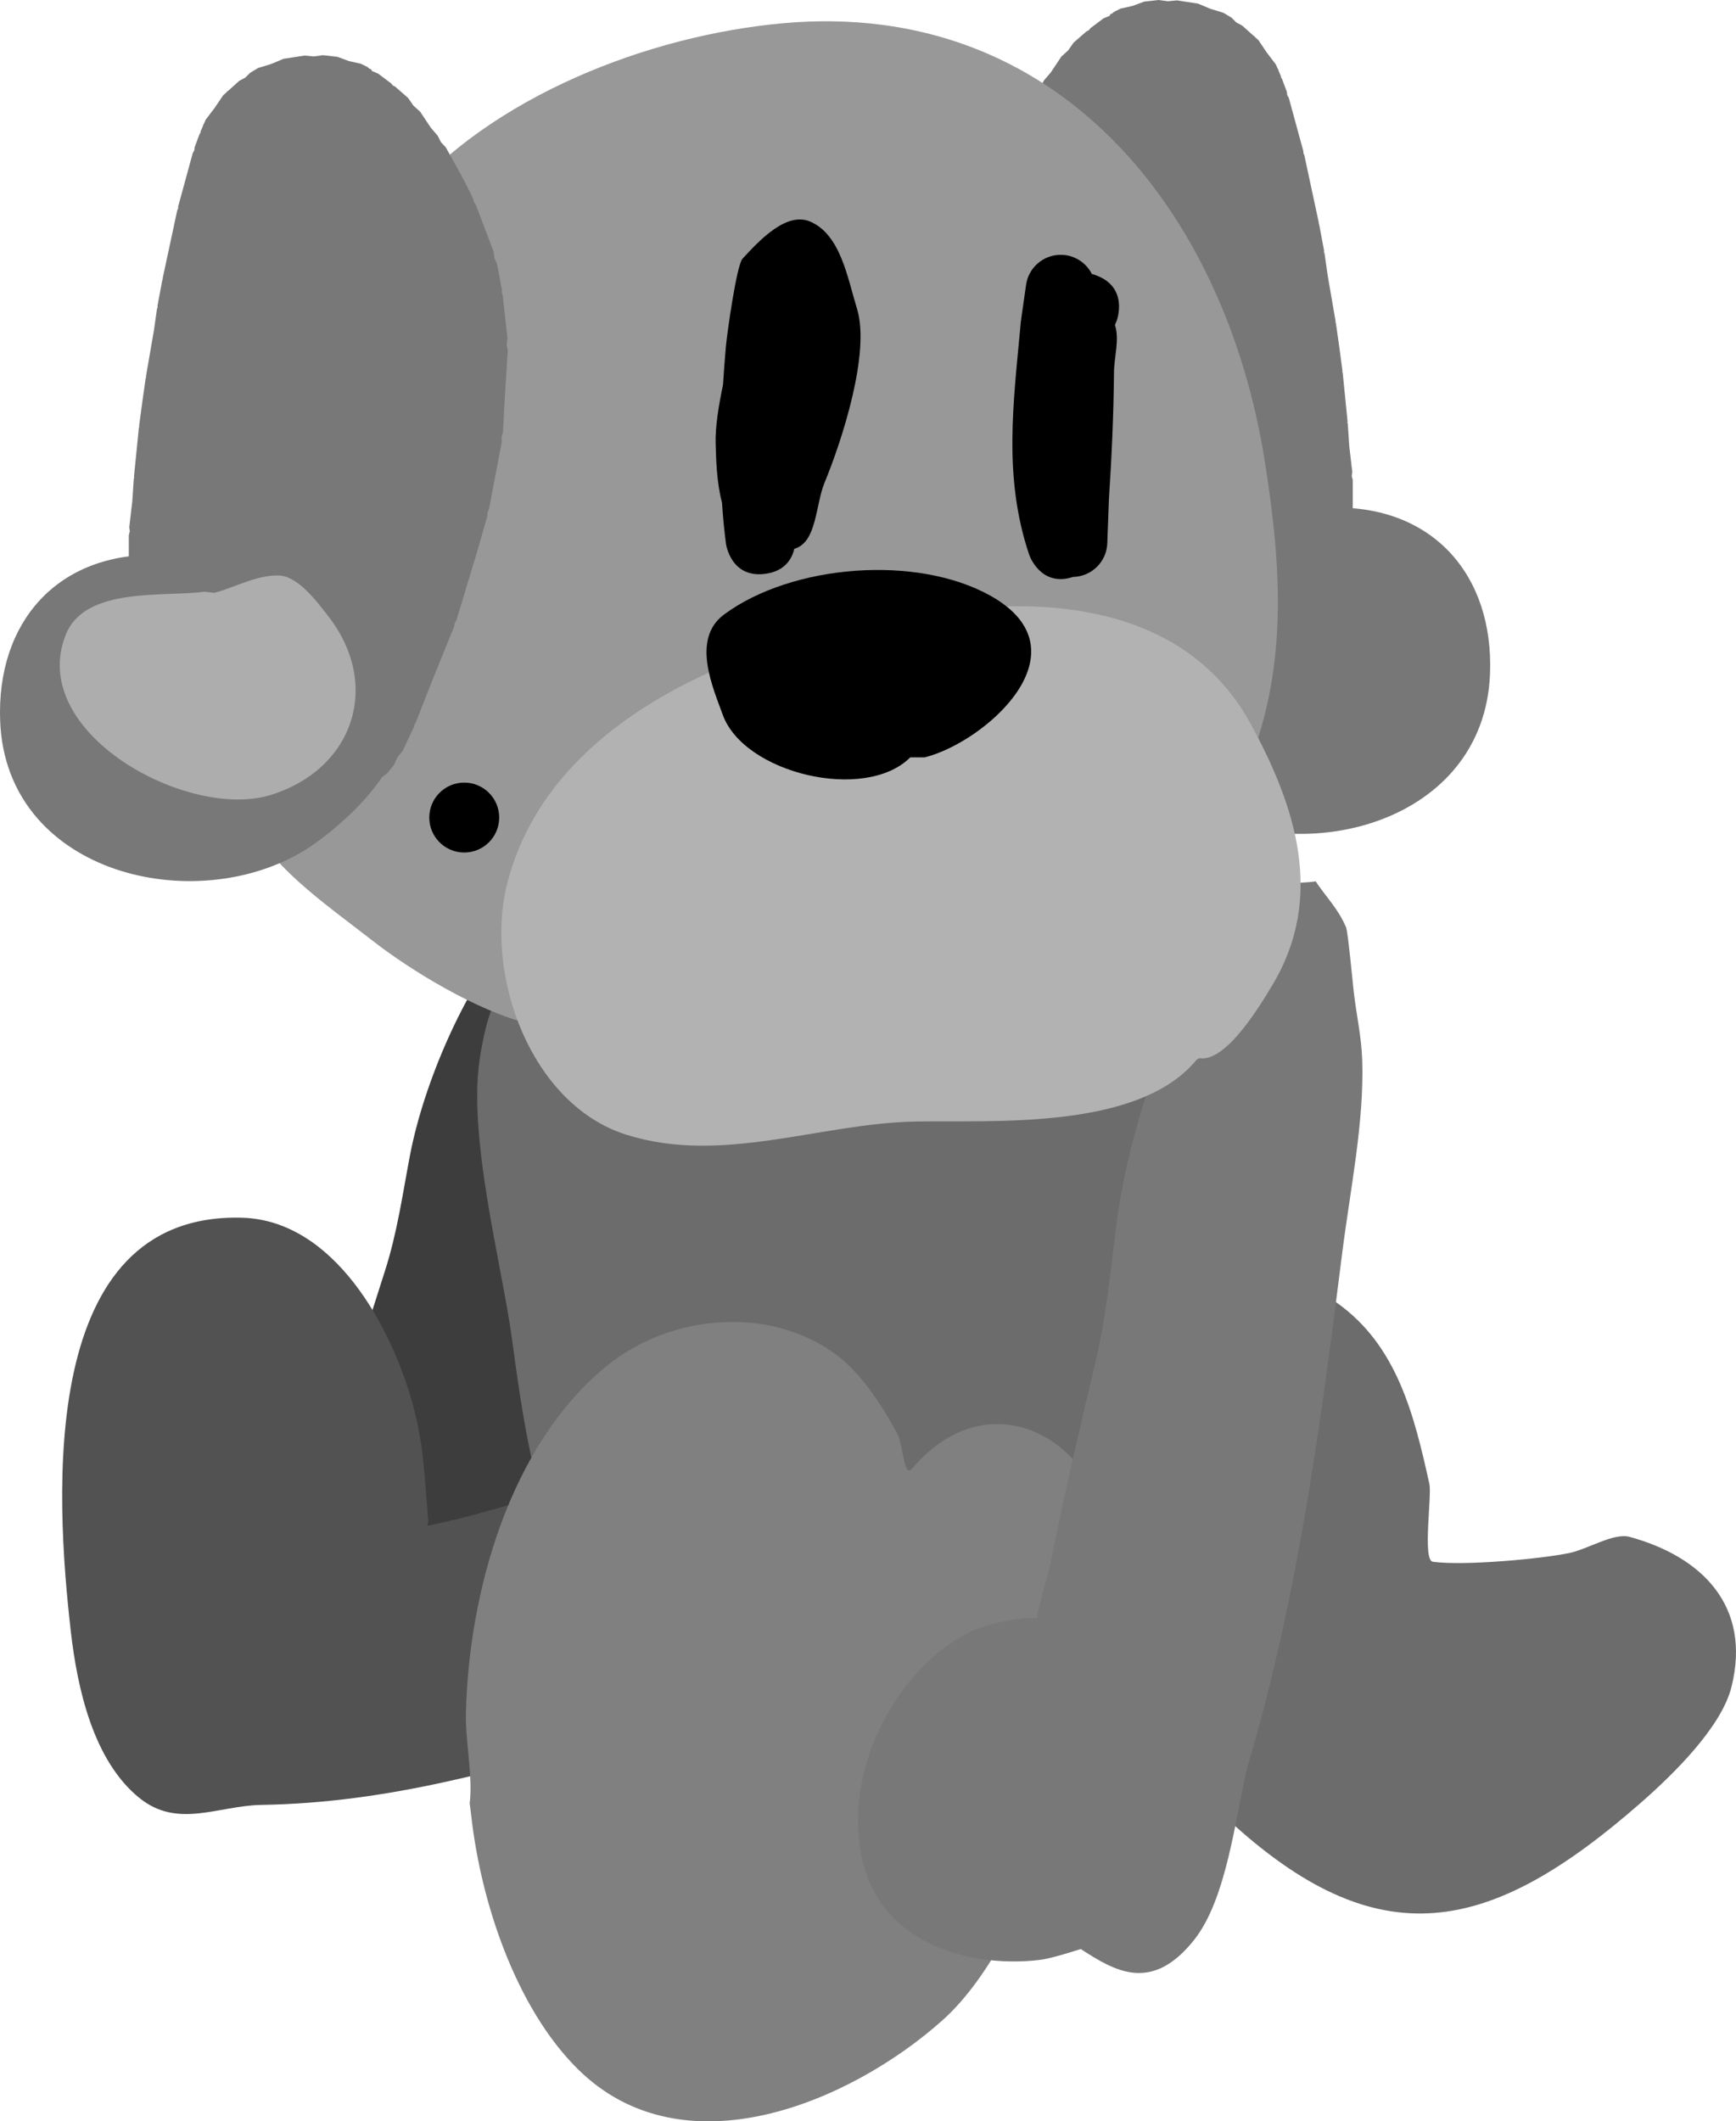 <svg version="1.1" xmlns="http://www.w3.org/2000/svg" xmlns:xlink="http://www.w3.org/1999/xlink" width="124.158" height="151.696" viewBox="0,0,124.158,151.696"><g transform="translate(-257.921,-104.152)"><g stroke="none" stroke-width="0.5" stroke-miterlimit="10"><path d="M314.274,224.792c0.798,-2.924 0.549,-5.584 2.443,-8.803c2.677,-4.549 7.128,-7.791 11.172,-11.057c7.21,-5.823 16.037,-14.399 25.632,-7.627c4.346,3.068 5.547,8.09 6.63,12.964c0.183,0.822 -0.504,5.46 0.243,5.563c2.243,0.308 7.823,-0.213 9.781,-0.628c1.298,-0.275 3.173,-1.458 4.286,-1.154c5.192,1.416 8.739,4.953 7.292,10.742c-0.723,2.891 -4.192,6.266 -6.433,8.233c-10.821,9.491 -18.813,11.266 -29.727,1.099c-2.292,-2.135 -4.334,-4.801 -5.917,-7.464c-0.459,-0.772 -2.521,-5.005 -2.628,-4.966c-2.88,1.052 -5.305,3.458 -6.826,6.078c-0.917,1.58 -1.522,4.185 -3.461,4.831c-3.618,1.206 -13.411,1.651 -11.627,-6.376z" fill="#6c6c6c"/><path d="M283.229,229.995c-0.954,0.225 -2.238,0.522 -2.963,0.576c-5.154,0.388 -13.36,-1.358 -12.671,-9.163c0.481,-5.445 5.477,-10.042 9.656,-10.873c0.275,-0.055 2.277,-0.476 3.495,-0.315c0.275,-1.17 0.863,-2.418 1.183,-3.589c1.056,-3.859 2.281,-7.724 3.513,-11.562c0.892,-2.777 1.269,-5.511 1.796,-8.28c0.967,-5.085 3.831,-11.84 7.269,-15.9c0.705,-0.832 3.304,-3.425 3.967,-3.692c1.247,-0.503 2.45,-0.27 3.675,-0.404c0.694,0.93 1.566,1.682 2.082,2.791c0.129,0.277 0.358,3.216 0.422,3.855c0.139,1.375 0.462,2.671 0.47,4.099c0.022,3.695 -1.108,7.649 -1.812,11.436c-1.897,10.212 -3.812,20.291 -7.783,30.416c-1.002,3.069 -1.753,7.872 -4.183,10.273c-3.159,3.121 -5.767,1.681 -8.116,0.334z" fill="#3d3d3d"/><path d="M302.404,174.933c1.63,-1.388 3.372,-2.072 5.594,-2.072c1.427,-0 2.514,1.779 3.659,2.136c1.143,0.356 1.966,-1.517 3.142,-1.738c0.849,-0.16 1.703,-0.297 2.56,-0.411c0.644,-0.086 1.598,0.986 1.906,0.413c0.816,-1.52 1.389,-3.301 2.909,-4.349c0.335,-0.231 0.837,0.079 1.22,-0.06c1.107,-0.402 2.364,-0.557 3.519,-0.326c0.152,0.03 0.38,0.331 0.429,0.184c0.806,-2.445 -0.498,-17.128 8.591,-11.675c5.602,3.361 6.597,12.37 8.09,17.988c3.923,14.764 8.597,32.266 -4.33,44.405c-8.513,7.995 -28.186,11.533 -37.354,2.531c-5.489,-5.389 -6.818,-14.734 -7.784,-21.948c-0.726,-5.419 -3.284,-14.789 -2.27,-20.484c0.221,-1.243 0.826,-5.068 2.659,-5.17c0.783,-0.508 1.716,-0.803 2.719,-0.803c1.63,0 3.078,0.78 3.991,1.988c0.309,0.09 0.505,-0.4 0.75,-0.609z" fill="#6c6c6c"/><path d="M318.298,223.223c-3.925,3.155 -10.997,3.677 -15.629,4.967c-8.978,2.502 -16.845,4.875 -26.042,5.029c-3.113,0.052 -5.996,1.732 -8.751,-0.507c-3.312,-2.691 -4.432,-7.891 -4.891,-11.902c-1.111,-9.711 -2.371,-29.957 12.22,-29.581c6.637,0.171 10.762,7.893 12.251,13.404c0.345,1.278 0.593,2.614 0.729,3.93c0.183,1.771 0.239,2.876 0.365,4.351c0.009,0.11 -0.121,0.353 -0.012,0.331c6.331,-1.246 12.22,-4.043 18.829,-4.129c6.356,-0.083 11.756,-0.838 11.336,6.722c0.872,0.9 1.409,2.127 1.409,3.479c0,1.325 -0.516,2.53 -1.357,3.425c-0.131,0.177 -0.282,0.338 -0.458,0.48z" fill="#525252"/><path d="M291.513,233.106c0.238,-1.96 -0.313,-4.412 -0.27,-6.4c0.187,-8.675 3.137,-19.215 10.057,-24.864c4.614,-3.767 11.786,-4.346 16.512,-0.751c1.756,1.336 3.22,3.626 4.27,5.551c0.439,0.805 0.468,3.237 1.062,2.538c6.032,-7.107 14.613,-1.283 14.166,7.007c-0.486,9.009 -5.153,26.341 -11.984,32.435c-6.591,5.879 -18.527,10.959 -26.079,3.49c-4.454,-4.405 -6.941,-11.987 -7.622,-18.115z" fill="#808080"/><g fill="#777777"><path d="M343.07,157.01c-0.744,0.44 -1.612,0.692 -2.539,0.692c-0.187,0 -0.372,-0.01 -0.555,-0.03l-0.07,0.03l-0.137,-0.058c-0.848,-0.13 -1.627,-0.473 -2.278,-0.973l-0.422,-0.316l-0.221,-0.272c-0.073,-0.079 -0.143,-0.161 -0.211,-0.244l-0.473,-0.361l-0.462,-0.578l-0.239,-0.522l-0.019,-0.023l0.001,-0.008l-0.369,-0.455l-0.809,-1.734l-0.03,-0.156l-0.092,-0.13l-1.261,-3.21l-1.492,-3.672l-0.033,-0.233l-0.121,-0.202l-1.503,-4.971l-0.002,-0.039l-0.02,-0.034l-0.694,-2.428l-0.008,-0.23l-0.096,-0.208l-0.925,-4.855l0.02,-0.344l-0.101,-0.329l-0.114,-2.172l-0.23,-3.675l0.079,-0.43l-0.059,-0.434l0.347,-3.121l0.066,-0.179l-0.011,-0.19l0.347,-1.85l0.187,-0.407l0.053,-0.445l1.272,-3.352l0.147,-0.211l0.056,-0.251l0.694,-1.387l0.073,-0.085l0.029,-0.108l0.578,-1.04l0.578,-1.04l0.347,-0.371l0.227,-0.455l0.497,-0.58l0.757,-1.136l0.49,-0.445l0.378,-0.544l0.925,-0.809l0.171,-0.088l0.121,-0.149l0.925,-0.694l0.419,-0.176l0.033,-0.028l0.043,-0.099l0.128,-0.048l0.141,-0.121l0.462,-0.231l0.859,-0.191l0.825,-0.306l1.04,-0.116l0.655,0.088l0.658,-0.061l1.503,0.231l0.876,0.368l0.01,-0.003l0.036,0.019l0.89,0.271l0.578,0.347l0.343,0.343l0.429,0.228l0.813,0.732l0.035,0.004l0.066,0.086l0.243,0.218l0.601,0.891l0.65,0.856l0.129,0.3l0.061,0.09l-0.007,0.034l0.165,0.385l0.019,0.117l0.067,0.097l0.347,0.925l0.027,0.234l0.115,0.206l0.694,2.543v0v0l0.347,1.272l0.003,0.141l0.062,0.127l0.347,1.618v0l0,0l0.694,3.237l-0.002,0.066l0.028,0.06l0.347,1.85l-0.007,0.111l0.042,0.103l0.221,1.547l0.566,3.281l-0.005,0.074l0.028,0.069l0.231,1.618l-0.002,0.024l0.009,0.022l0.231,1.734l-0.009,0.084l0.029,0.079l0.347,3.468l-0.012,0.084l0.026,0.081l0.107,1.608l0.216,1.84l-0.038,0.295l0.072,0.289v4.739l-0.048,0.19l0.033,0.193l-0.116,1.503l-0.097,0.291l0.015,0.306l-0.22,1.1l-0.337,1.909l-0.107,0.241l-0.009,0.264l-0.231,0.809l-0.13,0.225l-0.035,0.258l-0.462,1.156l-0.386,0.535l-0.256,0.608l-0.347,0.462l-0.102,0.083l-0.057,0.118l-0.578,0.694l-0.676,0.494l-0.592,0.592l-0.578,0.347l-0.197,0.06l-0.037,0.027l-0.033,-0.006l-0.408,0.124l-0.118,0.09l-0.815,0.698l-0.296,0.148l-0.085,0.065l-0.034,-0.005l-0.278,0.139l-2.516,0.559l-0.237,-0.158l-0.265,0.105l-0.957,-0.439zM340.914,115.503l-0.055,0.109l-0.154,0.18l0.033,0.005l0.1,-0.05l0,-0l0,-0l0.125,-0.063z"/><path d="M345.685,146.918c-2.133,-0.032 -5.273,-4.811 -5.751,-6.116c-2.549,-6.954 -6.655,-16.732 -4.567,-24.411c1.364,-5.016 6.035,-9.524 10.406,-2.968c1.277,1.916 -0.535,3.325 -0.59,5.005c-0.086,2.661 -0.084,5 0.468,7.563c0.835,3.877 2.237,7.425 3.597,11.174c0.048,0.132 0.122,0.259 0.214,0.381c0.381,0.275 0.722,0.602 1.011,0.971c0.446,0.4 0.818,0.809 0.74,1.306c0.11,0.288 0.194,0.59 0.249,0.901c0.527,-0.157 1.071,-0.251 1.624,-0.267c7.256,-0.214 11.683,4.778 11.4,11.897c-0.424,10.658 -13.321,13.963 -21.329,9.489c-2.61,-1.458 -8.22,-6.345 -6.935,-9.593c0.011,-0.56 0.115,-1.098 0.296,-1.599c0.107,-1.929 1.243,-2.705 2.687,-2.875c0.617,-0.272 1.298,-0.423 2.016,-0.423c1.489,0 2.827,0.651 3.743,1.684c0.38,0.182 0.278,-0.796 0.409,-1.197c0.105,-0.322 0.205,-0.626 0.309,-0.924z"/></g><path d="M312.55,178.516c-5.748,0.442 -11.279,0.186 -16.782,-1.156c-3.715,-0.906 -8.456,-3.794 -11.252,-5.977c-3.563,-2.782 -7.296,-5.242 -9.38,-9.393c-5.446,-10.849 -1.654,-23.179 4.792,-32.732c2.317,-3.434 4.063,-7.451 6.717,-10.619c6.376,-7.611 17.698,-11.969 27.308,-12.828c19.674,-1.757 31.624,13.527 34.431,31.353c1.204,7.647 1.7,14.998 -1.425,22.282c-5.643,13.151 -21.835,16.969 -34.272,19.081z" fill="#989898"/><path d="M335.218,243.527c-0.946,0.298 -2.22,0.692 -2.943,0.779c-5.139,0.619 -13.399,-1.229 -12.972,-10.609c0.298,-6.543 5.139,-12.205 9.288,-13.327c0.273,-0.074 2.26,-0.638 3.483,-0.482c0.235,-1.411 0.782,-2.926 1.063,-4.339c0.926,-4.659 2.022,-9.33 3.125,-13.969c0.798,-3.357 1.084,-6.646 1.518,-9.982c0.797,-6.127 3.434,-14.312 6.734,-19.282c0.676,-1.019 3.188,-4.206 3.841,-4.546c1.229,-0.64 2.44,-0.396 3.66,-0.595c0.725,1.095 1.621,1.969 2.174,3.284c0.138,0.329 0.465,3.845 0.551,4.61c0.185,1.644 0.551,3.188 0.607,4.901c0.145,4.43 -0.853,9.205 -1.429,13.766c-1.555,12.302 -3.132,24.444 -6.763,36.704c-0.899,3.71 -1.489,9.492 -3.838,12.443c-3.053,3.836 -5.708,2.188 -8.101,0.643z" fill="#787878"/><path d="M343.521,179.909c-4.168,5.13 -14.752,4.329 -20.212,4.446c-6.804,0.147 -13.766,3.09 -20.583,0.943c-6.832,-2.151 -10.149,-11.363 -8.558,-17.847c3.47,-14.134 22.539,-19.37 34.993,-19.915c7.137,-0.313 14.435,1.49 18.195,8.358c3.241,5.92 5.335,12.409 1.573,18.686c-0.839,1.4 -3.303,5.545 -5.217,5.244z" fill="#b2b2b2"/><path d="M323.022,158.312c-3.222,3.222 -11.904,1.153 -13.413,-3.054c-0.674,-1.877 -2.279,-5.402 0.093,-7.16c4.844,-3.588 13.787,-4.312 19.084,-1.329c6.994,3.939 -0.381,10.455 -4.734,11.543z" fill="#000000"/><path d="M281.263,161.646c-0.927,0 -1.795,-0.252 -2.539,-0.692l-0.957,0.439l-0.265,-0.105l-0.237,0.158l-2.516,-0.559l-0.278,-0.139l-0.034,0.005l-0.085,-0.065l-0.296,-0.148l-0.815,-0.698l-0.118,-0.09l-0.408,-0.124l-0.033,0.006l-0.037,-0.027l-0.197,-0.06l-0.578,-0.347l-0.592,-0.592l-0.676,-0.494l-0.578,-0.694l-0.057,-0.118l-0.102,-0.083l-0.347,-0.462l-0.256,-0.608l-0.386,-0.535l-0.462,-1.156l-0.035,-0.258l-0.13,-0.225l-0.231,-0.809l-0.009,-0.264l-0.107,-0.241l-0.337,-1.909l-0.22,-1.1l0.015,-0.306l-0.097,-0.291l-0.116,-1.503l0.033,-0.193l-0.048,-0.19v-4.739l0.072,-0.289l-0.038,-0.295l0.216,-1.84l0.107,-1.608l0.026,-0.081l-0.012,-0.084l0.347,-3.468l0.029,-0.079l-0.009,-0.084l0.231,-1.734l0.009,-0.022l-0.002,-0.024l0.231,-1.618l0.028,-0.069l-0.005,-0.074l0.566,-3.281l0.221,-1.547l0.042,-0.103l-0.007,-0.111l0.347,-1.85l0.028,-0.06l-0.002,-0.066l0.694,-3.237l0,-0v-0l0.347,-1.618l0.062,-0.127l0.003,-0.141l0.347,-1.272v-0v0l0.694,-2.543l0.115,-0.206l0.027,-0.234l0.347,-0.925l0.067,-0.097l0.019,-0.117l0.165,-0.385l-0.007,-0.034l0.061,-0.09l0.129,-0.3l0.65,-0.856l0.601,-0.891l0.243,-0.218l0.066,-0.086l0.035,-0.004l0.813,-0.732l0.429,-0.228l0.343,-0.343l0.578,-0.347l0.89,-0.271l0.036,-0.019l0.01,0.003l0.876,-0.368l1.503,-0.231l0.658,0.061l0.655,-0.088l1.04,0.116l0.825,0.306l0.859,0.191l0.462,0.231l0.141,0.121l0.128,0.048l0.043,0.099l0.033,0.028l0.419,0.176l0.925,0.694l0.121,0.149l0.171,0.088l0.925,0.809l0.378,0.544l0.49,0.445l0.757,1.136l0.497,0.58l0.227,0.455l0.347,0.371l0.578,1.04l0.578,1.04l0.029,0.108l0.073,0.085l0.694,1.387l0.056,0.251l0.147,0.211l1.272,3.352l0.053,0.445l0.187,0.407l0.347,1.85l-0.011,0.19l0.066,0.179l0.347,3.121l-0.059,0.434l0.079,0.43l-0.23,3.675l-0.114,2.172l-0.101,0.329l0.02,0.344l-0.925,4.855l-0.096,0.208l-0.008,0.23l-0.694,2.428l-0.02,0.034l-0.002,0.039l-1.503,4.971l-0.121,0.202l-0.033,0.233l-1.492,3.672l-1.261,3.21l-0.092,0.13l-0.03,0.156l-0.809,1.734l-0.369,0.455l0.001,0.008l-0.019,0.023l-0.239,0.522l-0.462,0.578l-0.473,0.361c-0.068,0.084 -0.138,0.165 -0.211,0.244l-0.221,0.272l-0.422,0.316c-0.652,0.5 -1.43,0.843 -2.278,0.973l-0.137,0.058l-0.07,-0.03c-0.182,0.02 -0.367,0.03 -0.555,0.03zM280.831,119.629l0.125,0.063l0,0l0,0l0.1,0.05l0.033,-0.005l-0.154,-0.18l-0.055,-0.109z" fill="#787878"/><path d="M282.488,144.177c-0.478,1.305 -3.618,6.084 -5.751,6.116c0.104,0.298 0.205,0.602 0.309,0.924c0.13,0.401 0.028,1.378 0.409,1.197c0.916,-1.033 2.253,-1.684 3.743,-1.684c0.717,0 1.399,0.151 2.016,0.423c1.444,0.171 2.58,0.946 2.687,2.875c0.181,0.501 0.285,1.038 0.296,1.599c1.286,3.248 -4.324,8.134 -6.935,9.593c-8.007,4.474 -20.905,1.168 -21.329,-9.489c-0.283,-7.119 4.144,-12.111 11.4,-11.897c0.553,0.016 1.097,0.109 1.624,0.267c0.055,-0.311 0.139,-0.612 0.249,-0.901c-0.078,-0.497 0.294,-0.906 0.74,-1.306c0.29,-0.369 0.631,-0.696 1.011,-0.971c0.092,-0.122 0.166,-0.249 0.214,-0.381c1.36,-3.749 2.762,-7.296 3.597,-11.174c0.552,-2.563 0.554,-4.903 0.468,-7.563c-0.054,-1.68 -1.867,-3.089 -0.59,-5.005c4.371,-6.556 9.042,-2.049 10.406,2.968c2.088,7.68 -2.018,17.457 -4.567,24.411z" fill="#787878"/><path d="M273.256,146.546c1.52,-0.415 2.985,-1.263 4.56,-1.244c1.418,0.017 2.784,1.891 3.567,2.894c3.822,4.895 1.88,10.921 -4.071,12.795c-5.947,1.872 -17.518,-4.468 -14.676,-11.478c1.39,-3.429 6.996,-2.655 9.898,-3.047z" fill="#adadad"/><path d="M331.536,143.845c-1.897,-5.618 -1.127,-10.956 -0.598,-16.753l0.032,-0.06l-0.023,-0.003l0.353,-2.472c0.156,-1.231 1.207,-2.183 2.48,-2.183c0.974,0 1.818,0.557 2.231,1.37c0.103,0.028 0.209,0.062 0.319,0.103c2.341,0.878 1.463,3.219 1.463,3.219l-0.13,0.325c0.336,1.045 -0.059,2.274 -0.07,3.395c-0.028,3.006 -0.161,6.018 -0.36,9.018l-0.118,3.186c-0.042,1.327 -1.119,2.393 -2.45,2.418c-2.322,0.765 -3.128,-1.562 -3.128,-1.562z" fill="#000000"/><path d="M309.629,131.673c0.057,-0.89 0.126,-1.783 0.201,-2.677c0.075,-0.892 0.768,-5.878 1.194,-6.342c1.246,-1.36 3.167,-3.389 4.857,-2.65c2.158,0.944 2.643,3.979 3.334,6.231c0.967,3.148 -1.088,9.452 -2.32,12.426c-0.659,1.591 -0.548,4.29 -2.165,4.734c-0.171,0.725 -0.673,1.604 -2.079,1.792c-2.478,0.33 -2.808,-2.148 -2.808,-2.148c-0.128,-0.981 -0.221,-1.96 -0.284,-2.938c-0.397,-1.506 -0.423,-3.166 -0.455,-4.226c-0.037,-1.234 0.23,-2.778 0.525,-4.202z" fill="#000000"/><path d="M288.623,162.615c0,-1.381 1.119,-2.5 2.5,-2.5c1.381,0 2.5,1.119 2.5,2.5c0,1.381 -1.119,2.5 -2.5,2.5c-1.381,0 -2.5,-1.119 -2.5,-2.5z" fill="#000000"/></g></g></svg><!--rotationCenter:62.07894219046733:75.848015-->